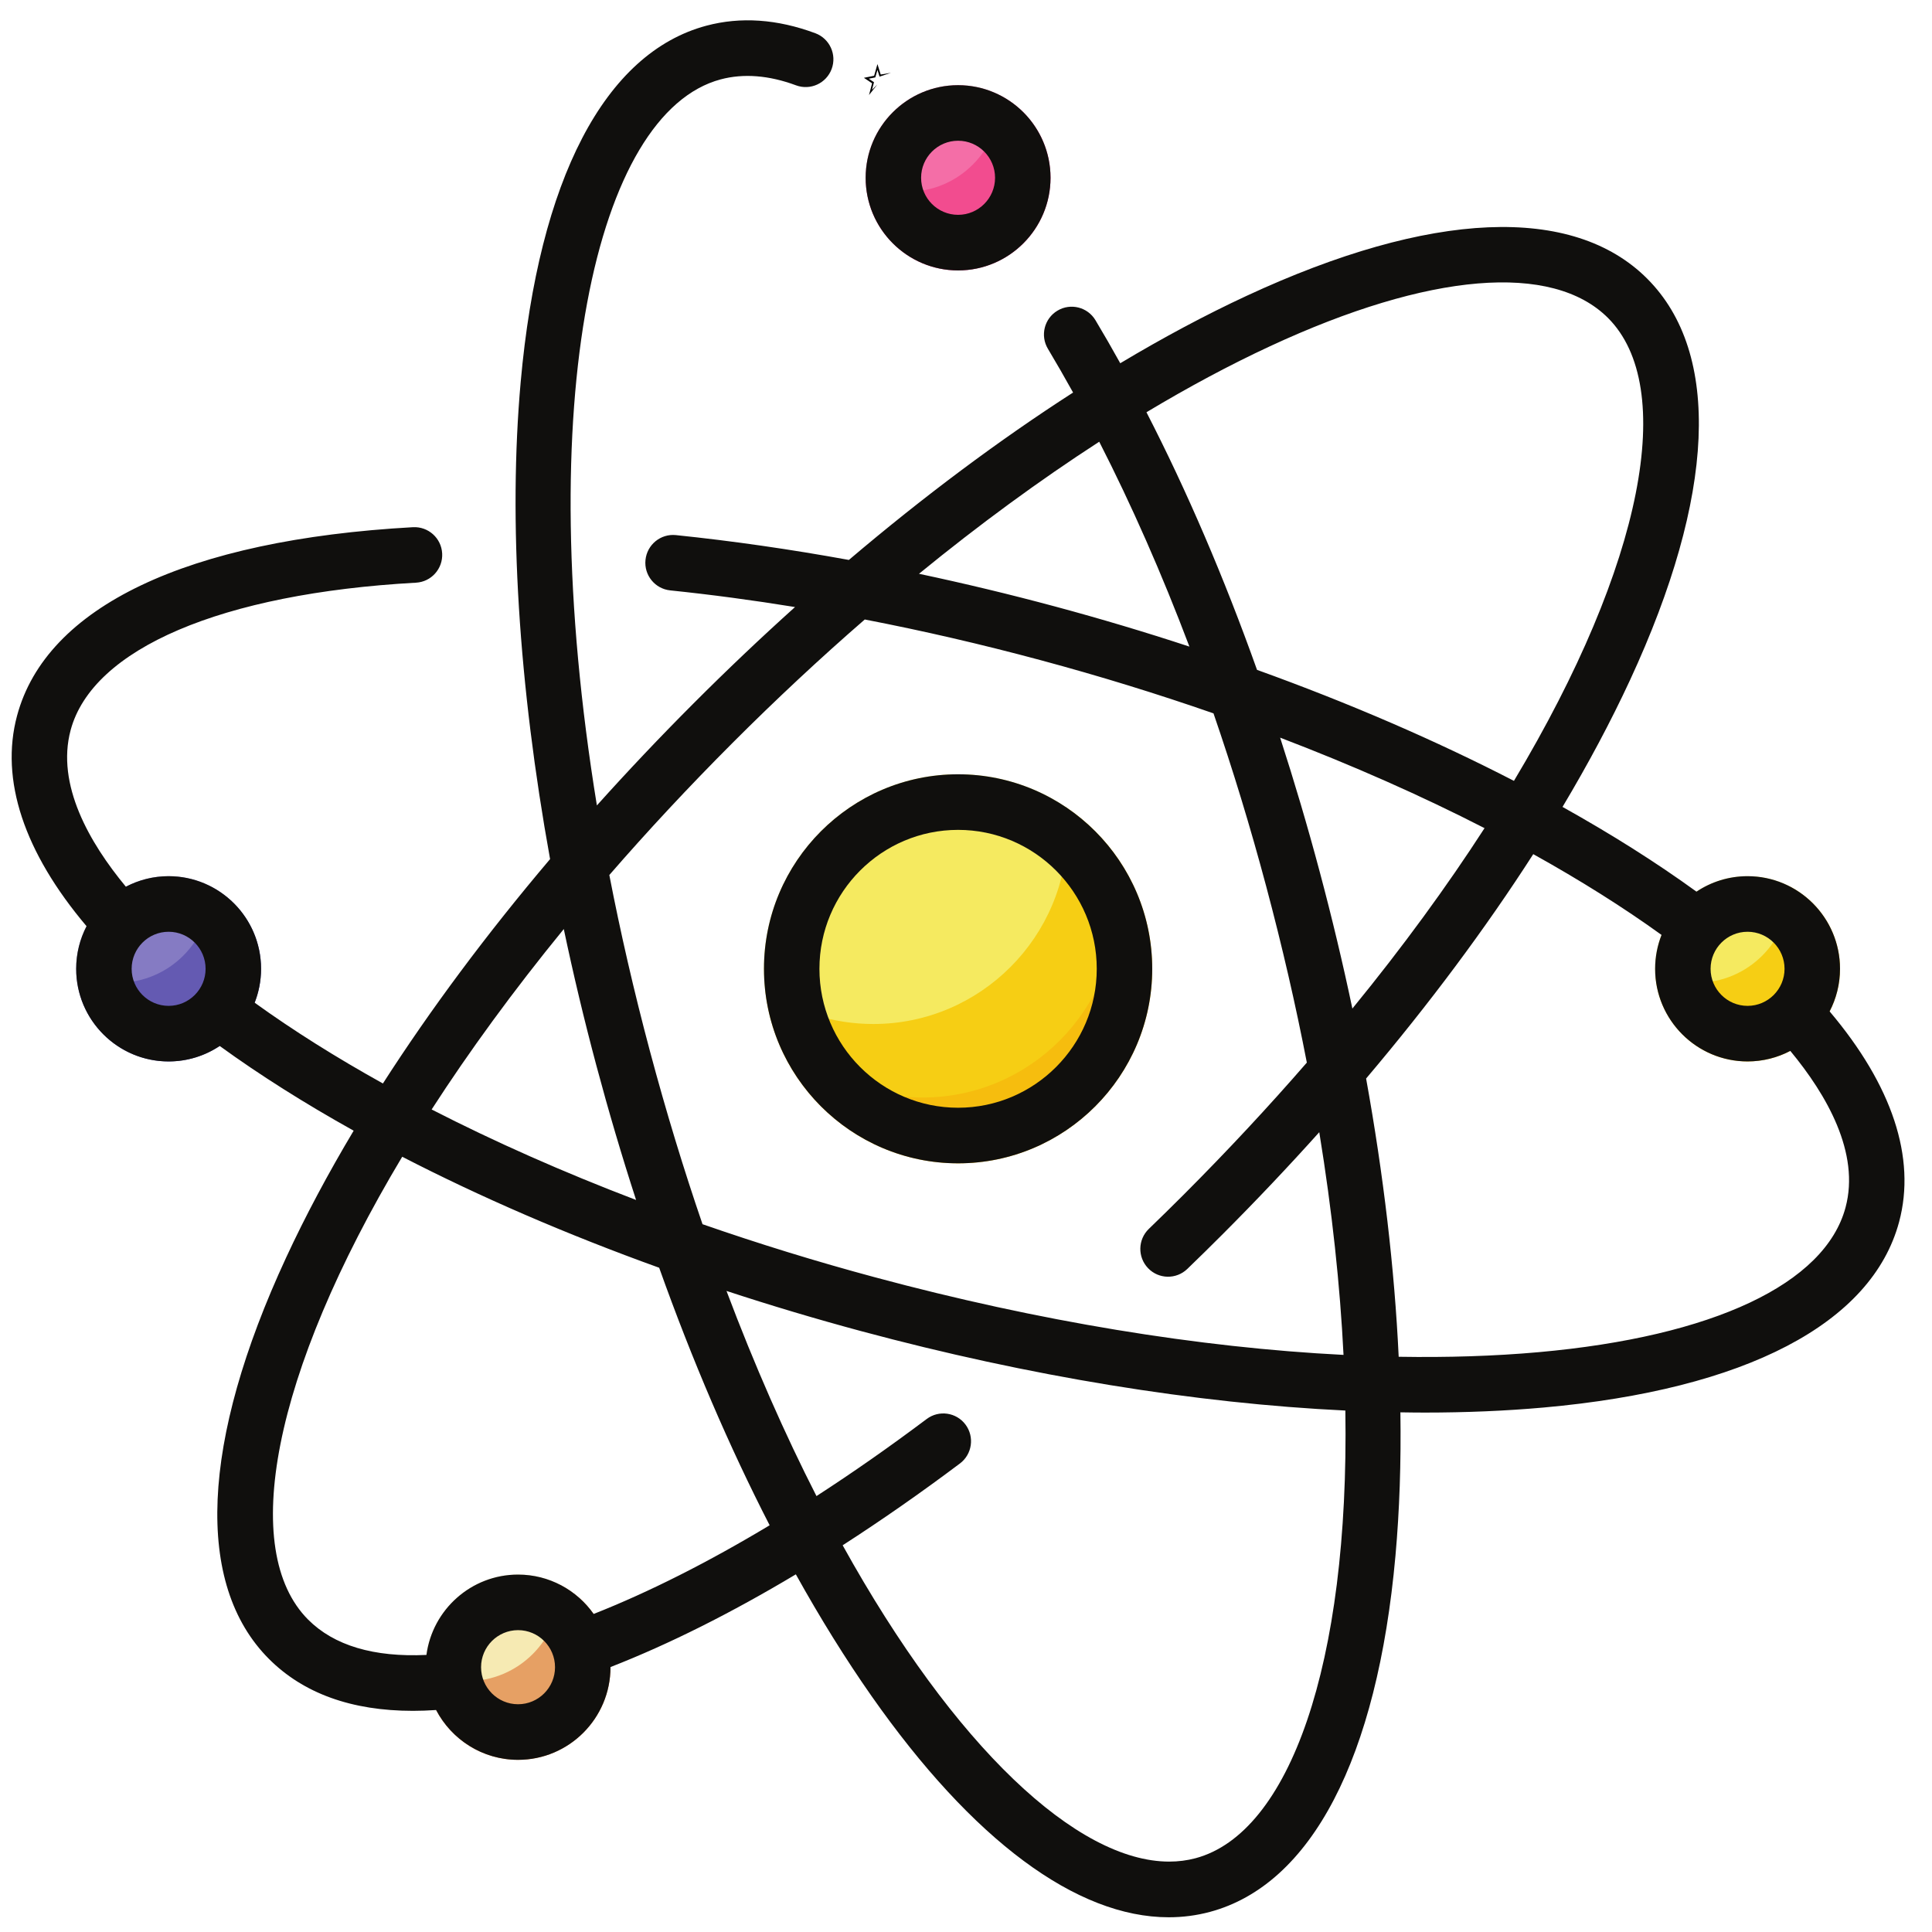 <svg xmlns="http://www.w3.org/2000/svg" xmlns:xlink="http://www.w3.org/1999/xlink" width="500" zoomAndPan="magnify" viewBox="0 0 375 375" height="500" preserveAspectRatio="xMidYMid meet" version="1.0"><defs><clipPath id="5f5b5de7f5"><path d="M 167.684 12.441 L 172.934 12.441 L 172.934 18.441 L 167.684 18.441 Z M 167.684 12.441 " clip-rule="nonzero"/></clipPath><clipPath id="5c2be40176"><path d="M 2 3.184 L 370 3.184 L 370 372.184 L 2 372.184 Z M 2 3.184 " clip-rule="nonzero"/></clipPath></defs><g clip-path="url(#5f5b5de7f5)"><path fill="#000000" d="M 170.312 12.441 L 169.668 14.707 L 167.684 15.105 L 169.27 16.168 L 168.676 18.441 L 170.301 16.391 L 169.258 17.426 L 169.641 15.961 L 168.621 15.277 L 169.895 15.023 L 170.312 13.566 L 170.719 14.871 L 172.934 14.133 L 170.945 14.469 L 170.312 12.441 " fill-opacity="1" fill-rule="nonzero"/></g><path fill="#e72c7e" d="M 198.105 21.281 L 169.043 40.484 C 171.508 47.469 178.16 52.488 185.965 52.488 C 195.859 52.488 203.906 44.422 203.906 34.508 C 203.906 29.285 201.672 24.574 198.105 21.281 " fill-opacity="1" fill-rule="nonzero"/><path fill="#f24c8f" d="M 199.129 27.262 C 199.129 25.164 198.766 23.152 198.105 21.281 C 196.898 20.172 195.543 19.227 194.07 18.477 L 168.039 35.266 C 168.117 37.086 168.465 38.84 169.043 40.484 C 172.242 43.434 176.504 45.238 181.184 45.238 C 191.078 45.238 199.129 37.172 199.129 27.262 " fill-opacity="1" fill-rule="nonzero"/><path fill="#f46ea7" d="M 168.02 34.508 C 168.02 34.762 168.027 35.016 168.039 35.266 C 170.477 36.508 173.23 37.215 176.145 37.215 C 186.039 37.215 194.09 29.148 194.09 19.234 C 194.09 18.98 194.082 18.73 194.07 18.477 C 191.633 17.234 188.879 16.531 185.965 16.531 C 176.07 16.531 168.02 24.594 168.02 34.508 " fill-opacity="1" fill-rule="nonzero"/><path fill="#f6bd0e" d="M 351.34 174.82 L 322.281 194.02 C 324.742 201.004 331.398 206.023 339.199 206.023 C 349.094 206.023 357.145 197.957 357.145 188.047 C 357.145 182.82 354.906 178.109 351.34 174.82 " fill-opacity="1" fill-rule="nonzero"/><path fill="#f6ce14" d="M 352.363 180.797 C 352.363 178.703 352 176.691 351.34 174.82 C 350.133 173.711 348.777 172.762 347.305 172.012 L 321.277 188.805 C 321.352 190.625 321.699 192.375 322.281 194.02 C 325.477 196.969 329.738 198.777 334.418 198.777 C 344.312 198.777 352.363 190.707 352.363 180.797 " fill-opacity="1" fill-rule="nonzero"/><path fill="#f5ea60" d="M 321.258 188.047 C 321.258 188.297 321.266 188.551 321.277 188.805 C 323.711 190.047 326.465 190.75 329.383 190.75 C 339.273 190.75 347.324 182.684 347.324 172.773 C 347.324 172.516 347.316 172.266 347.305 172.012 C 344.867 170.773 342.117 170.066 339.199 170.066 C 329.305 170.066 321.258 178.133 321.258 188.047 " fill-opacity="1" fill-rule="nonzero"/><path fill="#f6bd0e" d="M 215.07 164.09 L 149.973 199.227 C 154.738 214.602 169.07 225.801 185.965 225.801 C 206.742 225.801 223.645 208.863 223.645 188.047 C 223.645 178.957 220.422 170.613 215.07 164.09 " fill-opacity="1" fill-rule="nonzero"/><path fill="#f6ce14" d="M 179.074 213.027 C 199.852 213.027 216.754 196.09 216.754 175.273 C 216.754 171.383 216.16 167.625 215.07 164.09 C 212.734 161.25 209.996 158.758 206.941 156.699 L 148.535 192.352 C 148.805 194.715 149.285 197.016 149.973 199.227 C 156.887 207.648 167.363 213.027 179.074 213.027 " fill-opacity="1" fill-rule="nonzero"/><path fill="#f5ea60" d="M 148.285 188.047 C 148.285 189.504 148.375 190.938 148.535 192.352 C 154.535 196.398 161.754 198.758 169.512 198.758 C 190.289 198.758 207.191 181.824 207.191 161.004 C 207.191 159.551 207.105 158.113 206.941 156.699 C 200.941 152.652 193.723 150.289 185.965 150.289 C 165.188 150.289 148.285 167.227 148.285 188.047 " fill-opacity="1" fill-rule="nonzero"/><path fill="#e08641" d="M 112.695 310.379 L 83.633 329.578 C 86.098 336.562 92.75 341.582 100.555 341.582 C 110.449 341.582 118.496 333.516 118.496 323.602 C 118.496 318.379 116.262 313.668 112.695 310.379 " fill-opacity="1" fill-rule="nonzero"/><path fill="#e6a064" d="M 113.719 316.352 C 113.719 314.258 113.355 312.25 112.695 310.379 C 111.488 309.27 110.133 308.32 108.66 307.57 L 82.629 324.363 C 82.707 326.184 83.055 327.934 83.633 329.578 C 86.832 332.527 91.094 334.332 95.773 334.332 C 105.668 334.332 113.719 326.27 113.719 316.352 " fill-opacity="1" fill-rule="nonzero"/><path fill="#f6eab3" d="M 82.609 323.602 C 82.609 323.855 82.621 324.109 82.629 324.363 C 85.066 325.602 87.82 326.309 90.734 326.309 C 100.629 326.309 108.68 318.242 108.68 308.328 C 108.68 308.074 108.672 307.824 108.66 307.57 C 106.223 306.328 103.469 305.625 100.555 305.625 C 90.66 305.625 82.609 313.688 82.609 323.602 " fill-opacity="1" fill-rule="nonzero"/><path fill="#3e3b9b" d="M 44.867 174.82 L 15.809 194.02 C 18.273 201.004 24.926 206.023 32.73 206.023 C 42.621 206.023 50.672 197.957 50.672 188.047 C 50.672 182.82 48.434 178.109 44.867 174.82 " fill-opacity="1" fill-rule="nonzero"/><path fill="#645ab2" d="M 45.891 180.797 C 45.891 178.703 45.531 176.691 44.867 174.82 C 43.664 173.711 42.305 172.762 40.832 172.012 L 14.805 188.805 C 14.879 190.625 15.227 192.375 15.809 194.02 C 19.004 196.969 23.27 198.777 27.949 198.777 C 37.844 198.777 45.891 190.707 45.891 180.797 " fill-opacity="1" fill-rule="nonzero"/><path fill="#857bc3" d="M 14.785 188.047 C 14.785 188.297 14.793 188.551 14.805 188.805 C 17.242 190.047 19.996 190.75 22.91 190.75 C 32.805 190.75 40.852 182.684 40.852 172.773 C 40.852 172.516 40.844 172.266 40.832 172.012 C 38.398 170.773 35.645 170.066 32.73 170.066 C 22.836 170.066 14.785 178.133 14.785 188.047 " fill-opacity="1" fill-rule="nonzero"/><path fill="#100f0d" d="M 185.965 161.078 C 171.121 161.078 159.051 173.172 159.051 188.047 C 159.051 202.918 171.121 215.012 185.965 215.012 C 200.805 215.012 212.879 202.918 212.879 188.047 C 212.879 173.172 200.805 161.078 185.965 161.078 Z M 185.965 225.801 C 165.188 225.801 148.285 208.863 148.285 188.047 C 148.285 167.227 165.188 150.289 185.965 150.289 C 206.742 150.289 223.645 167.227 223.645 188.047 C 223.645 208.863 206.742 225.801 185.965 225.801 " fill-opacity="1" fill-rule="nonzero"/><path fill="#100f0d" d="M 185.965 27.316 C 182.004 27.316 178.785 30.543 178.785 34.508 C 178.785 38.477 182.004 41.699 185.965 41.699 C 189.922 41.699 193.141 38.477 193.141 34.508 C 193.141 30.543 189.922 27.316 185.965 27.316 Z M 185.965 52.488 C 176.07 52.488 168.02 44.422 168.02 34.508 C 168.02 24.594 176.07 16.531 185.965 16.531 C 195.859 16.531 203.906 24.594 203.906 34.508 C 203.906 44.422 195.859 52.488 185.965 52.488 " fill-opacity="1" fill-rule="nonzero"/><g clip-path="url(#5c2be40176)"><path fill="#100f0d" d="M 358.219 234.363 C 354.25 249.191 332.531 259.43 298.633 262.457 C 290.078 263.219 280.992 263.508 271.484 263.348 C 270.676 246.258 268.547 228.074 265.16 209.34 C 277.445 194.836 288.367 180.172 297.605 165.789 C 306.695 170.844 315.055 176.094 322.504 181.469 C 321.703 183.508 321.258 185.727 321.258 188.047 C 321.258 197.957 329.305 206.023 339.199 206.023 C 342.191 206.023 345.016 205.281 347.496 203.977 C 354.582 212.531 361.051 223.801 358.219 234.363 Z M 232.055 360.68 C 230.414 361.117 228.707 361.336 226.938 361.336 C 209.113 361.332 185.316 339.188 163.559 299.938 C 171.055 295.109 178.668 289.809 186.324 284.059 C 188.699 282.273 189.184 278.895 187.402 276.508 C 185.621 274.125 182.242 273.641 179.867 275.43 C 172.664 280.836 165.516 285.836 158.477 290.387 C 152.375 278.434 146.496 265.125 141.012 250.57 C 149.551 253.375 158.277 255.984 167.129 258.367 C 199.824 267.16 232.062 272.391 261.133 273.785 C 261.91 323.133 250.262 355.797 232.055 360.68 Z M 115.223 313.27 C 111.973 308.648 106.609 305.625 100.555 305.625 C 91.469 305.625 83.941 312.43 82.773 321.219 C 72.547 321.699 64.832 319.402 59.801 314.359 C 46.477 300.996 52.723 266.859 78.07 224.523 C 93.25 232.355 110.082 239.633 127.945 246.07 C 134.344 264.008 141.566 280.836 149.387 296.055 C 137.457 303.227 125.953 309.035 115.223 313.27 Z M 100.555 330.793 C 96.594 330.793 93.375 327.57 93.375 323.602 C 93.375 319.637 96.594 316.41 100.555 316.41 C 104.512 316.41 107.73 319.637 107.73 323.602 C 107.73 327.57 104.512 330.793 100.555 330.793 Z M 109.43 180.328 C 111.277 189.105 113.391 197.969 115.766 206.859 C 118.133 215.719 120.707 224.422 123.465 232.914 C 109.352 227.527 96.008 221.621 83.781 215.348 C 91.051 204.09 99.605 192.348 109.43 180.328 Z M 142.211 144.172 C 150.629 135.746 159.207 127.746 167.852 120.242 C 179.121 122.422 190.527 125.055 202.008 128.145 C 213.461 131.223 224.684 134.688 235.539 138.465 C 239.266 149.289 242.688 160.5 245.762 172.016 C 248.902 183.785 251.523 195.211 253.656 206.25 C 246.293 214.73 238.316 223.309 229.719 231.918 C 227.496 234.141 225.23 236.363 222.984 238.531 C 220.844 240.598 220.781 244.012 222.844 246.156 C 224.902 248.305 228.309 248.367 230.453 246.305 C 232.746 244.094 235.059 241.82 237.328 239.547 C 243.828 233.039 250.086 226.426 256.07 219.758 C 258.574 235.105 260.109 249.578 260.777 262.984 C 232.727 261.566 201.574 256.457 169.918 247.945 C 158.453 244.867 147.223 241.395 136.359 237.617 C 132.719 227.004 129.301 215.816 126.164 204.074 C 123.023 192.305 120.406 180.879 118.27 169.84 C 125.637 161.359 133.613 152.781 142.211 144.172 Z M 213.359 85.738 C 219.656 98.059 225.523 111.387 230.863 125.504 C 222.344 122.703 213.637 120.102 204.801 117.723 C 195.941 115.34 187.125 113.227 178.375 111.371 C 190.074 101.809 201.82 93.207 213.359 85.738 Z M 256.16 169.23 C 253.797 160.363 251.223 151.664 248.473 143.176 C 262.582 148.566 275.922 154.469 288.148 160.742 C 280.875 172 272.32 183.746 262.496 195.762 C 260.648 186.984 258.535 178.125 256.16 169.23 Z M 246.504 67.207 C 277.379 52.867 301.297 50.875 312.129 61.73 C 325.449 75.094 319.203 109.23 293.855 151.566 C 278.676 143.734 261.852 136.457 243.988 130.02 C 237.605 112.121 230.395 95.312 222.527 80.016 C 230.688 75.125 238.707 70.824 246.504 67.207 Z M 339.199 180.855 C 343.16 180.855 346.379 184.078 346.379 188.047 C 346.379 192.012 343.16 195.238 339.199 195.238 C 335.242 195.238 332.023 192.012 332.023 188.047 C 332.023 184.078 335.242 180.855 339.199 180.855 Z M 32.73 195.238 C 28.77 195.238 25.551 192.012 25.551 188.047 C 25.551 184.078 28.77 180.855 32.73 180.855 C 36.688 180.855 39.906 184.078 39.906 188.047 C 39.906 192.012 36.688 195.238 32.73 195.238 Z M 355.125 196.309 C 356.41 193.836 357.145 191.027 357.145 188.047 C 357.145 178.133 349.094 170.066 339.199 170.066 C 335.539 170.066 332.129 171.172 329.285 173.07 C 321.508 167.426 312.777 161.918 303.285 156.621 C 308.277 148.262 312.668 140.031 316.379 132.023 C 332.965 96.238 334.16 68.566 319.742 54.109 C 305.324 39.652 277.707 40.828 241.977 57.418 C 233.992 61.125 225.781 65.516 217.441 70.504 C 215.863 67.66 214.258 64.871 212.629 62.152 C 211.102 59.598 207.797 58.766 205.246 60.301 C 202.695 61.832 201.867 65.141 203.398 67.699 C 205.047 70.461 206.676 73.293 208.285 76.191 C 193.914 85.438 179.262 96.379 164.766 108.684 C 153.41 106.617 142.195 105 131.195 103.863 C 128.234 103.559 125.594 105.715 125.289 108.68 C 124.98 111.641 127.133 114.289 130.09 114.594 C 138.055 115.418 146.137 116.5 154.312 117.828 C 147.668 123.805 141.082 130.051 134.602 136.543 C 128.102 143.051 121.844 149.664 115.855 156.332 C 103.023 77.602 115.648 21.906 139.871 15.41 C 144.32 14.223 149.246 14.609 154.508 16.562 C 157.293 17.598 160.391 16.176 161.426 13.383 C 162.461 10.59 161.039 7.488 158.254 6.449 C 150.855 3.699 143.738 3.211 137.09 4.992 C 117.383 10.273 104.59 34.824 101.066 74.129 C 98.648 101.09 100.668 133.043 106.77 166.75 C 94.48 181.254 83.562 195.918 74.324 210.301 C 65.23 205.25 56.875 199.996 49.426 194.621 C 50.227 192.582 50.672 190.367 50.672 188.047 C 50.672 178.133 42.621 170.066 32.73 170.066 C 29.738 170.066 26.914 170.809 24.434 172.113 C 17.348 163.559 10.879 152.289 13.707 141.727 C 17.949 125.895 43.008 115.191 80.746 113.098 C 83.715 112.934 85.988 110.391 85.824 107.414 C 85.66 104.438 83.125 102.172 80.152 102.328 C 36.266 104.766 8.98 117.762 3.309 138.926 C -0.02 151.348 4.648 165.406 16.801 179.777 C 15.516 182.254 14.785 185.066 14.785 188.047 C 14.785 197.957 22.836 206.023 32.73 206.023 C 36.391 206.023 39.801 204.918 42.641 203.02 C 50.418 208.664 59.148 214.172 68.645 219.465 C 63.652 227.828 59.262 236.059 55.551 244.066 C 38.961 279.852 37.766 307.523 52.188 321.98 C 58.879 328.691 68.262 332.074 80.16 332.074 C 81.617 332.074 83.117 332.016 84.652 331.914 C 87.652 337.652 93.652 341.582 100.555 341.582 C 110.449 341.582 118.496 333.516 118.496 323.602 C 118.496 323.594 118.496 323.582 118.496 323.574 C 129.828 319.152 141.941 313.078 154.473 305.578 C 159.199 314.078 164.117 322 169.176 329.219 C 188.82 357.238 208.98 372.141 226.844 372.141 C 229.562 372.141 232.234 371.797 234.84 371.098 C 254.543 365.816 267.336 341.266 270.859 301.961 C 271.648 293.176 271.961 283.859 271.816 274.133 C 273.395 274.156 274.969 274.18 276.523 274.18 C 284.535 274.18 292.25 273.855 299.59 273.203 C 338.816 269.699 363.332 256.898 368.617 237.164 C 371.945 224.742 367.281 210.68 355.125 196.309 " fill-opacity="1" fill-rule="nonzero"/></g></svg>
